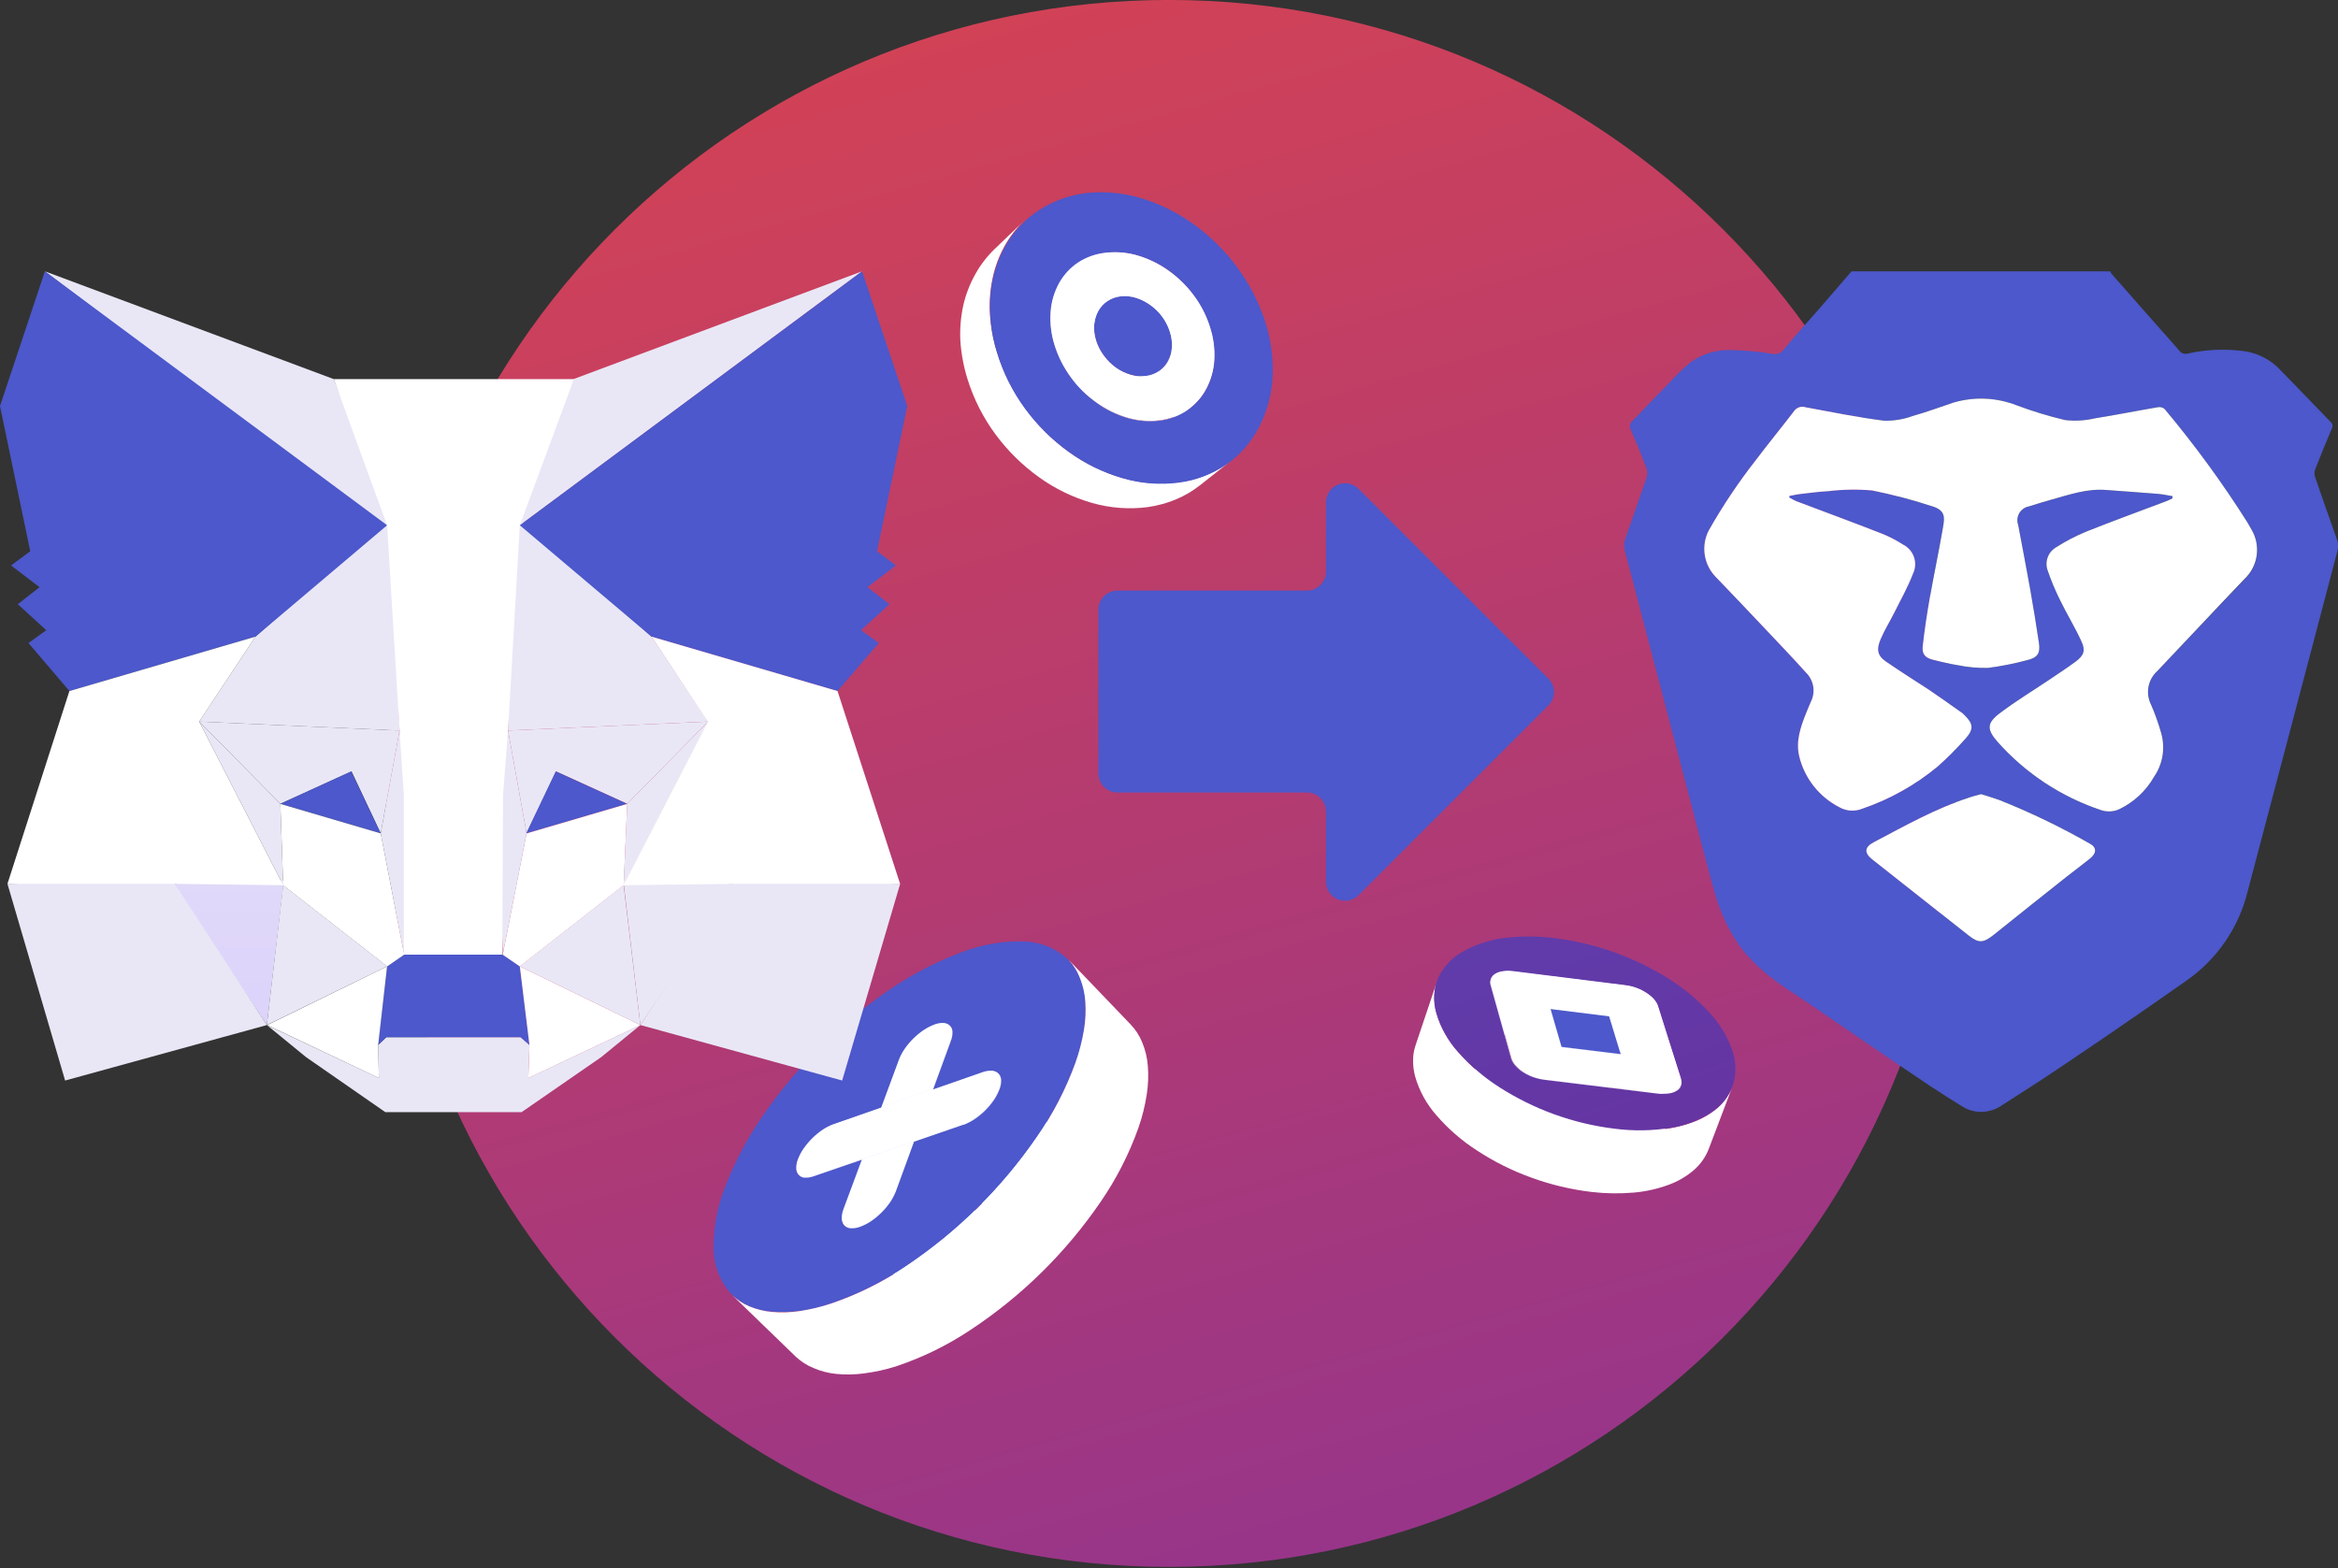 <svg xmlns="http://www.w3.org/2000/svg" fill="none" viewBox="0 0 240 161"><rect x="0" y="0" width="240" height="161" fill="#333333" stroke="none"/><g clip-path="url(#ad)"><path fill="url(#ac)" d="m120 160.88c44.427 0 80.443-36.015 80.443-80.442s-36.016-80.443-80.443-80.443c-44.427 0-80.443 36.015-80.443 80.443s36.015 80.442 80.443 80.442z"/><path fill="#D9CDFE" d="m166.75 108.28c-0.159-0.097-0.323-0.187-0.491-0.267-0.17-0.086-0.346-0.161-0.527-0.224-0.177-0.066-0.358-0.121-0.541-0.166-0.181-0.043-0.364-0.077-0.549-0.101l2.267-6.345c0.187 0.023 0.372 0.057 0.556 0.101 0.186 0.045 0.369 0.1 0.548 0.166 0.181 0.065 0.361 0.145 0.534 0.224 0.166 0.083 0.328 0.174 0.484 0.274l-1.148 3.184c-0.411 1.025-0.794 2.079-1.133 3.154z"/><path fill="#D9CDFE" d="m167.9 109.61c-0.04-0.127-0.096-0.248-0.166-0.361-0.073-0.126-0.16-0.242-0.26-0.347-0.107-0.122-0.222-0.235-0.347-0.339-0.122-0.103-0.25-0.199-0.382-0.289l0.26-0.722 0.281-0.786 0.296-0.809 0.296-0.83 0.303-0.83 0.296-0.816 0.282-0.794 0.267-0.722c0.151 0.094 0.295 0.198 0.433 0.311 0.125 0.105 0.243 0.219 0.354 0.339 0.097 0.109 0.184 0.228 0.26 0.354 0.069 0.11 0.125 0.229 0.166 0.353l-2.339 6.288z"/><path fill="#D9CDFE" d="m166.87 101.14-2.266 6.345-11.463-1.407 2.187-6.403 11.542 1.465z"/><path fill="#D9CDFE" d="m150.87 106.93 2.166-6.424c0.019-0.055 0.044-0.108 0.072-0.159 0.029-0.051 0.063-0.099 0.101-0.144l0.137-0.137 0.159-0.116c0.116-0.07 0.239-0.125 0.368-0.166 0.144-0.046 0.291-0.08 0.44-0.101 0.165-0.023 0.332-0.035 0.498-0.036 0.179 0.002 0.357 0.013 0.535 0.036l-2.166 6.403c-0.177-0.023-0.355-0.035-0.534-0.036-0.316 5e-3 -0.629 0.053-0.931 0.144-0.126 0.045-0.247 0.103-0.361 0.173-0.058 0.035-0.114 0.073-0.166 0.116-0.047 0.042-0.091 0.088-0.13 0.137-0.038 0.045-0.072 0.093-0.101 0.144-0.037 0.051-0.066 0.107-0.087 0.166z"/><path fill="#fff" d="m150.87 106.93 0.217-0.642 0.108-0.318 0.217-0.642 0.216-0.635 0.108-0.325 0.217-0.635 0.224-0.65 0.108-0.318 0.217-0.642 0.223-0.65 0.109-0.317 0.216-0.65v0.137c-3e-3 0.05-3e-3 0.101 0 0.152-7e-3 0.05-7e-3 0.101 0 0.151-3e-3 0.053-3e-3 0.106 0 0.159l-2.165 6.424c-4e-3 -0.052-4e-3 -0.105 0-0.158-4e-3 -0.051-4e-3 -0.101 0-0.152-4e-3 -0.05-4e-3 -0.101 0-0.152-8e-3 -0.045-0.013-0.091-0.015-0.137z"/><path fill="#fff" d="m165.18 104.36-2.282 6.381-5.962-0.722 2.238-6.41 6.006 0.751z"/><path fill="#fff" d="m166.36 108.23-2.31 6.403-1.155-3.898 2.281-6.381 1.184 3.876z"/><path fill="#D9CDFE" d="m172.57 110.75-2.36 6.388-2.31-7.528 2.303-6.345 2.367 7.485z"/><path fill="#D9CDFE" d="m172.57 111.45c-0.784 2.137-1.573 4.271-2.367 6.403 0-0.058 0.036-0.115 0.05-0.166 4e-3 -0.058 4e-3 -0.115 0-0.173 4e-3 -0.063 4e-3 -0.125 0-0.188-7e-3 -0.061-0.022-0.122-0.043-0.18l2.36-6.396c0.022 0.061 0.036 0.124 0.044 0.188 7e-3 0.06 7e-3 0.12 0 0.18 7e-3 0.058 7e-3 0.116 0 0.173-8e-3 0.055-0.023 0.108-0.044 0.159z"/><path fill="#D9CDFE" d="m166.36 108.23-2.31 6.403-6.02-0.715 2.267-6.432 6.063 0.744z"/><path fill="#D9CDFE" d="m160.3 107.49-2.267 6.432-1.097-3.905 2.238-6.41 1.126 3.883z"/><path fill="#fff" d="m172.57 111.45-2.367 6.403c-0.017 0.05-0.039 0.099-0.065 0.144l-0.094 0.13c-0.033 0.046-0.072 0.088-0.116 0.123-0.04 0.042-0.087 0.079-0.137 0.108-0.11 0.077-0.229 0.14-0.354 0.188-0.141 0.05-0.285 0.089-0.433 0.116-0.159 0-0.325 0.014-0.498 0.043-0.18 0.01-0.361 0.01-0.541 0l2.36-6.417c0.18 0.014 0.361 0.014 0.542 0 0.167 0 0.333-0.014 0.498-0.044 0.148-0.019 0.293-0.055 0.433-0.108 0.127-0.045 0.248-0.106 0.361-0.18 0.05-0.03 0.096-0.067 0.137-0.109 0.042-0.037 0.081-0.078 0.115-0.122 0.036-0.041 0.067-0.084 0.094-0.13 0.029-0.045 0.051-0.094 0.065-0.145z"/><path fill="#fff" d="m155.11 108.63-2.245 6.475-2.043-7.572 2.187-6.432 2.101 7.529z"/><path fill="#fff" d="m170.33 112.26-2.36 6.417-11.73-1.364 2.274-6.475 11.816 1.422z"/><path fill="#fff" d="m168.99 101.91c0.151 0.095 0.295 0.198 0.433 0.311 0.125 0.106 0.243 0.219 0.354 0.339 0.097 0.11 0.184 0.228 0.26 0.354 0.069 0.11 0.125 0.229 0.166 0.354l2.367 7.485c0.04 0.114 0.059 0.233 0.058 0.354 6e-3 0.11-0.012 0.221-0.051 0.325-0.034 0.105-0.087 0.203-0.158 0.288-0.075 0.092-0.162 0.173-0.26 0.239-0.113 0.074-0.234 0.135-0.361 0.18-0.14 0.053-0.285 0.089-0.433 0.108-0.165 0.03-0.331 0.044-0.498 0.044-0.181 0.014-0.362 0.014-0.542 0l-11.816-1.444c-0.193-0.022-0.383-0.058-0.571-0.108-0.193-0.045-0.383-0.1-0.57-0.166-0.188-0.073-0.368-0.145-0.549-0.231-0.17-0.088-0.337-0.184-0.498-0.289-0.141-0.102-0.276-0.213-0.404-0.332-0.127-0.109-0.245-0.227-0.354-0.354-0.096-0.116-0.183-0.239-0.259-0.368-0.068-0.116-0.122-0.239-0.159-0.368l-2.115-7.529c-0.03-0.111-0.042-0.225-0.036-0.339 3e-3 -0.109 0.025-0.216 0.065-0.318 0.045-0.098 0.103-0.191 0.173-0.274 0.082-0.086 0.174-0.161 0.274-0.224 0.116-0.07 0.24-0.125 0.368-0.166 0.144-0.046 0.291-0.08 0.441-0.101 0.165-0.023 0.331-0.035 0.498-0.036 0.178 0.002 0.357 0.013 0.534 0.036l11.549 1.444c0.188 0.023 0.373 0.057 0.556 0.101 0.186 0.044 0.37 0.1 0.549 0.166 0.18 0.065 0.361 0.144 0.534 0.224 0.157 0.09 0.308 0.189 0.455 0.295zm-2.628 6.317-1.184-3.869-6.005-0.722 1.126 3.883 6.063 0.722"/><path fill="#fff" d="m158.51 110.84-2.274 6.496c-0.193-0.022-0.383-0.058-0.57-0.108-0.191-0.044-0.379-0.1-0.563-0.166-0.186-0.065-0.367-0.142-0.542-0.231-0.171-0.085-0.337-0.179-0.498-0.281-0.151-0.099-0.296-0.208-0.433-0.325-0.123-0.111-0.238-0.229-0.346-0.354-0.101-0.114-0.185-0.24-0.253-0.375-0.068-0.116-0.121-0.24-0.159-0.368l2.245-6.497c0.038 0.129 0.091 0.252 0.159 0.368 0.077 0.129 0.164 0.252 0.26 0.368 0.108 0.127 0.227 0.245 0.353 0.354 0.14 0.118 0.287 0.226 0.441 0.325 0.161 0.104 0.327 0.201 0.498 0.288 0.18 0.087 0.361 0.159 0.548 0.231 0.187 0.067 0.378 0.122 0.571 0.166 0.184 0.05 0.373 0.086 0.563 0.109z"/><path fill="#fff" d="m177.83 111.58-2.418 6.367c-0.319 0.834-0.837 1.577-1.509 2.165-0.767 0.666-1.65 1.185-2.606 1.531-1.147 0.424-2.346 0.693-3.565 0.801-1.457 0.128-2.923 0.106-4.375-0.065-2.128-0.253-4.218-0.755-6.229-1.494-1.937-0.703-3.785-1.628-5.508-2.758-1.553-0.996-2.953-2.212-4.158-3.609-1.028-1.154-1.78-2.527-2.202-4.014-0.071-0.285-0.126-0.574-0.166-0.866-0.029-0.275-0.041-0.553-0.036-0.83 2e-3 -0.264 0.026-0.527 0.073-0.787 0.044-0.245 0.107-0.486 0.187-0.722l2.166-6.453c-0.081 0.236-0.143 0.477-0.188 0.722-0.044 0.258-0.065 0.518-0.065 0.78-7e-3 0.275 8e-3 0.55 0.043 0.822 0.039 0.29 0.097 0.577 0.174 0.859 0.436 1.485 1.2 2.852 2.237 4 1.225 1.393 2.639 2.608 4.202 3.609 3.573 2.299 7.62 3.762 11.838 4.28 1.458 0.181 2.931 0.212 4.396 0.094 1.232-0.097 2.445-0.356 3.609-0.772 0.957-0.337 1.843-0.848 2.613-1.509 0.668-0.582 1.179-1.321 1.487-2.151z"/><path fill="url(#r)" d="m159.92 96.367c4.024 0.54 7.886 1.936 11.326 4.093 1.53 0.95 2.926 2.101 4.151 3.421 1.061 1.117 1.879 2.442 2.403 3.891 0.429 1.18 0.457 2.469 0.08 3.667-0.415 1.142-1.194 2.116-2.216 2.772-1.262 0.821-2.684 1.363-4.173 1.588-1.91 0.309-3.855 0.338-5.774 0.086-4.218-0.518-8.265-1.981-11.839-4.28-1.562-1.001-2.976-2.216-4.201-3.609-1.037-1.148-1.802-2.515-2.238-3.999-0.352-1.191-0.281-2.466 0.202-3.61 0.519-1.109 1.373-2.028 2.44-2.627 1.3-0.752 2.735-1.243 4.223-1.444 1.866-0.234 3.755-0.217 5.616 0.051zm12.654 14.386-2.368-7.485c-0.04-0.125-0.096-0.244-0.166-0.354-0.075-0.126-0.162-0.244-0.259-0.354-0.111-0.12-0.229-0.233-0.354-0.339-0.138-0.113-0.282-0.216-0.433-0.311-0.156-0.099-0.318-0.191-0.484-0.274-0.173-0.079-0.354-0.159-0.534-0.224-0.179-0.066-0.363-0.121-0.549-0.166-0.183-0.044-0.368-0.077-0.555-0.101l-11.55-1.443c-0.177-0.022-0.356-0.035-0.534-0.036-0.167 7e-4 -0.333 0.013-0.498 0.036-0.15 0.021-0.297 0.055-0.441 0.101-0.128 0.041-0.252 0.097-0.368 0.166-0.1 0.063-0.192 0.138-0.274 0.223-0.069 0.084-0.128 0.176-0.173 0.275-0.04 0.101-0.062 0.209-0.065 0.317-6e-3 0.115 6e-3 0.229 0.036 0.34l2.1 7.529c0.038 0.128 0.091 0.252 0.159 0.368 0.077 0.129 0.164 0.252 0.26 0.368 0.109 0.127 0.227 0.245 0.354 0.354 0.139 0.118 0.286 0.226 0.44 0.324 0.161 0.105 0.327 0.201 0.498 0.289 0.181 0.087 0.361 0.159 0.549 0.231 0.187 0.066 0.377 0.122 0.57 0.166 0.187 0.05 0.378 0.086 0.57 0.108l11.817 1.444c0.18 0.014 0.361 0.014 0.541 0 0.167 1e-3 0.334-0.014 0.498-0.043 0.149-0.019 0.294-0.055 0.434-0.108 0.127-0.046 0.248-0.107 0.36-0.181 0.099-0.066 0.186-0.146 0.26-0.238 0.071-0.085 0.125-0.183 0.159-0.289 0.039-0.104 0.056-0.214 0.051-0.325 1e-3 -0.12-0.019-0.24-0.058-0.353"/><path fill="url(#h)" d="m166.36 108.23-1.183-3.876-6.006-0.751 1.126 3.883 6.063 0.744z"/><path fill="url(#g)" d="m134.16 60.635h-19.453c-0.517 0-1.013 0.205-1.378 0.571-0.366 0.365-0.571 0.861-0.571 1.378v16.834c0 0.517 0.205 1.013 0.571 1.378 0.365 0.365 0.861 0.571 1.378 0.571h19.453c0.519 0 1.017 0.206 1.384 0.573 0.367 0.367 0.573 0.865 0.573 1.383v7.218c1e-3 0.386 0.117 0.762 0.332 1.082 0.215 0.32 0.52 0.569 0.876 0.717 0.357 0.147 0.749 0.186 1.127 0.111 0.378-0.075 0.726-0.26 1-0.531l19.49-19.49c0.182-0.18 0.326-0.395 0.425-0.632 0.098-0.237 0.149-0.49 0.149-0.747 0-0.256-0.051-0.51-0.149-0.747-0.099-0.237-0.243-0.451-0.425-0.632l-19.49-19.49c-0.274-0.272-0.622-0.457-1-0.531-0.378-0.075-0.77-0.036-1.127 0.111-0.356 0.147-0.661 0.397-0.876 0.717-0.215 0.32-0.331 0.697-0.332 1.082v7.218c-0.026 0.501-0.244 0.973-0.608 1.318-0.364 0.345-0.847 0.537-1.349 0.537z"/><path fill="#D9CDFE" d="m102.21 111.63c-0.392 0.136-0.764 0.326-1.105 0.563-0.376 0.248-0.726 0.534-1.046 0.851-0.321 0.317-0.611 0.662-0.867 1.033-0.238 0.339-0.432 0.708-0.578 1.097l-6.359-6.439c0.152-0.389 0.351-0.757 0.592-1.097 0.517-0.746 1.168-1.39 1.92-1.899 0.347-0.234 0.72-0.428 1.112-0.577l0.722 0.765 0.787 0.801 0.816 0.83 0.83 0.852c1.075 1.068 2.122 2.144 3.176 3.22z"/><path fill="#D9CDFE" d="m88.318 125.33c-0.067 0.176-0.117 0.357-0.152 0.542-0.017 0.153-0.017 0.308 0 0.462 0.012 0.128 0.041 0.254 0.087 0.375 0.043 0.109 0.11 0.208 0.195 0.289l-6.453-6.374c-0.081-0.08-0.145-0.176-0.188-0.282-0.046-0.122-0.073-0.251-0.079-0.382-0.017-0.151-0.017-0.304 0-0.455 0.04-0.184 0.093-0.365 0.159-0.541l6.424 6.366-6.424-6.366c0.153-0.39 0.352-0.761 0.592-1.105 0.263-0.371 0.558-0.719 0.881-1.039 0.321-0.318 0.672-0.606 1.047-0.859 0.341-0.233 0.709-0.422 1.097-0.563l6.403 6.388c-0.387 0.14-0.755 0.327-1.097 0.556-0.374 0.248-0.722 0.534-1.04 0.852-0.322 0.315-0.612 0.66-0.866 1.032-0.243 0.34-0.44 0.712-0.585 1.104z"/><path fill="#D9CDFE" d="m103.83 111.76c-0.078-0.082-0.171-0.148-0.275-0.194-0.118-0.045-0.242-0.074-0.368-0.087-0.151-0.018-0.303-0.018-0.454 0-0.177 0.032-0.351 0.078-0.52 0.137l-6.331-6.497c0.169-0.06 0.343-0.106 0.52-0.137 0.149-0.014 0.299-0.014 0.448 0 0.125 6e-3 0.247 0.035 0.361 0.087 0.105 0.04 0.199 0.105 0.274 0.188 1.906 1.963 4.446 4.555 6.345 6.503z"/><path fill="#D9CDFE" d="m90.426 113.68 6.41 6.439-4.93 1.667-6.403-6.388 4.923-1.718z"/><path fill="#D9CDFE" d="m92.26 108.73 6.359 6.439-1.783 4.952-6.41-6.439 1.833-4.952z"/><path fill="#fff" d="m88.419 127-0.642-0.628-0.325-0.318-0.642-0.635-0.642-0.635-0.318-0.318-0.65-0.642-0.642-0.635-0.325-0.318-0.642-0.643-0.65-0.642-0.325-0.318-0.65-0.642c0.077 0.076 0.168 0.137 0.267 0.18 0.111 0.044 0.228 0.07 0.346 0.08 0.141 0.017 0.284 0.017 0.426 0 0.167-0.027 0.331-0.068 0.491-0.123l6.497 6.396c-0.162 0.053-0.329 0.092-0.498 0.115-0.141 0.018-0.284 0.018-0.426 0-0.119-0.012-0.236-0.042-0.346-0.086-0.115-0.038-0.218-0.102-0.303-0.188z"/><path fill="#fff" d="m97.486 105.27 0.642 0.65 0.318 0.325 0.635 0.649 1.588 1.625 0.953 0.974 0.635 0.643 0.628 0.649 0.318 0.318 0.628 0.649c0.08 0.077 0.142 0.171 0.18 0.275 0.052 0.113 0.081 0.236 0.087 0.361 0.021 0.146 0.021 0.294 0 0.44-0.032 0.172-0.078 0.341-0.137 0.505l-6.36-6.496c0.063-0.164 0.109-0.333 0.137-0.506 0.017-0.146 0.017-0.294 0-0.44-0.007-0.124-0.034-0.246-0.079-0.361-0.039-0.098-0.098-0.186-0.173-0.26z"/><path fill="#fff" d="m88.441 119.05 6.46 6.446-4.945 1.646-6.461-6.396 4.945-1.696z"/><path fill="#fff" d="m95.883 105.16c0.303-0.119 0.628-0.173 0.953-0.159 0.238 6e-3 0.467 0.099 0.642 0.26 0.165 0.171 0.26 0.397 0.267 0.635 0.011 0.326-0.045 0.65-0.166 0.953l-1.819 4.973-5.335 1.863 1.833-4.952c0.152-0.389 0.351-0.757 0.592-1.097 0.517-0.746 1.168-1.39 1.92-1.899 0.347-0.234 0.72-0.428 1.112-0.577z"/><path fill="#fff" d="m95.76 111.82 6.418 6.497-5.342 1.805-6.41-6.439 5.335-1.863z"/><path fill="#fff" d="m97.579 106.85 6.36 6.489-1.761 4.981-6.418-6.497 1.819-4.973z"/><path fill="#D9CDFE" d="m88.441 119.05 6.46 6.446-1.826 5.068-6.518-6.446 1.884-5.068z"/><path fill="#D9CDFE" d="m100.81 110.06 6.418 6.547-5.053 1.711-6.418-6.497 5.053-1.761z"/><path fill="#fff" d="m93.797 117.21 6.468 6.504-5.364 1.783-6.461-6.446 5.356-1.841z"/><path fill="#D9CDFE" d="m93.191 132.28-6.497-6.454c-0.085-0.083-0.151-0.184-0.195-0.296-0.052-0.123-0.082-0.255-0.087-0.389-0.021-0.156-0.021-0.314 0-0.47 0.033-0.189 0.084-0.375 0.152-0.555l6.497 6.446c-0.068 0.18-0.119 0.366-0.152 0.555-0.021 0.159-0.021 0.319 0 0.477 0.007 0.134 0.039 0.267 0.094 0.39 0.041 0.11 0.105 0.211 0.188 0.296z"/><path fill="#D9CDFE" d="m102.5 110.19 6.424 6.562c-0.083-0.083-0.181-0.149-0.289-0.195-0.118-0.055-0.245-0.087-0.375-0.094-0.153-0.021-0.309-0.021-0.462 0-0.182 0.025-0.361 0.069-0.534 0.13l-6.418-6.547c0.175-0.06 0.353-0.106 0.535-0.137 0.153-0.018 0.308-0.018 0.462 0 0.129 0.011 0.256 0.043 0.375 0.093 0.107 0.041 0.203 0.105 0.282 0.188z"/><path fill="#fff" d="m93.797 117.21 6.468 6.504-1.812 5.089-6.518-6.496 1.862-5.097z"/><path fill="#fff" d="m98.864 115.47 6.475 6.547-5.074 1.696-6.468-6.504 5.067-1.739z"/><path fill="#fff" d="m93.191 132.28-6.497-6.454c0.08 0.077 0.173 0.138 0.274 0.181 0.111 0.051 0.231 0.081 0.354 0.086 0.146 0.022 0.294 0.022 0.44 0 0.172-0.023 0.342-0.064 0.505-0.122 0.398-0.14 0.776-0.329 1.126-0.563 0.385-0.261 0.745-0.555 1.076-0.881 0.334-0.327 0.636-0.684 0.902-1.068 0.244-0.355 0.445-0.738 0.599-1.141l6.497 6.497c-0.147 0.404-0.346 0.788-0.592 1.14-0.259 0.383-0.557 0.739-0.888 1.061-0.329 0.326-0.69 0.618-1.075 0.874-0.349 0.235-0.727 0.422-1.126 0.556-0.164 0.056-0.333 0.095-0.505 0.115-0.144 0.018-0.289 0.018-0.433 0-0.125-0.01-0.247-0.042-0.361-0.094-0.111-0.041-0.212-0.105-0.296-0.187z"/><path fill="#fff" d="m86.557 124.12 1.877-5.053 5.363-1.841-1.862 5.096c-0.154 0.403-0.355 0.786-0.599 1.141-0.266 0.384-0.568 0.741-0.902 1.068-0.331 0.326-0.691 0.62-1.075 0.881-0.35 0.234-0.728 0.423-1.126 0.563-0.311 0.116-0.643 0.163-0.975 0.137-0.242-0.019-0.468-0.127-0.635-0.303-0.156-0.192-0.242-0.431-0.245-0.679-0.007-0.345 0.054-0.689 0.18-1.01z"/><path fill="#fff" d="m102.5 110.19 6.425 6.562c0.081 0.084 0.147 0.182 0.195 0.288 0.045 0.121 0.074 0.247 0.086 0.376 0.021 0.148 0.021 0.299 0 0.447-0.024 0.178-0.068 0.352-0.13 0.52-0.145 0.401-0.342 0.782-0.584 1.133-0.281 0.372-0.595 0.718-0.939 1.033-0.328 0.326-0.688 0.619-1.075 0.873-0.352 0.236-0.733 0.425-1.133 0.563l-6.454-6.489c0.404-0.142 0.787-0.336 1.141-0.578 0.777-0.517 1.449-1.179 1.978-1.949 0.244-0.351 0.443-0.732 0.591-1.133 0.065-0.168 0.111-0.342 0.138-0.52 0.017-0.149 0.017-0.299 0-0.447-0.012-0.127-0.041-0.25-0.087-0.369-0.028-0.112-0.08-0.218-0.152-0.31z"/><path fill="#fff" d="m100.81 110.06c0.313-0.119 0.647-0.173 0.982-0.159 0.247 8e-3 0.483 0.106 0.664 0.275 0.167 0.179 0.267 0.412 0.282 0.657 0.015 0.332-0.042 0.665-0.166 0.974-0.149 0.401-0.348 0.782-0.592 1.133-0.529 0.77-1.201 1.432-1.978 1.949-0.353 0.242-0.737 0.436-1.141 0.578l-5.053 1.739-5.363 1.841-4.938 1.696c-0.302 0.112-0.624 0.161-0.946 0.145-0.233-0.017-0.452-0.12-0.614-0.289-0.155-0.184-0.239-0.416-0.238-0.657-0.006-0.334 0.057-0.666 0.188-0.974 0.153-0.39 0.352-0.761 0.592-1.105 0.263-0.371 0.558-0.719 0.881-1.039 0.321-0.318 0.672-0.606 1.047-0.859 0.341-0.233 0.709-0.422 1.097-0.563l4.923-1.718 5.334-1.863 5.038-1.761z"/><path fill="url(#f)" d="m98.583 97.818c2.048-0.811 4.237-1.206 6.439-1.162 1.623 0.022 3.187 0.615 4.417 1.675 1.156 1.123 1.854 2.636 1.957 4.245 0.136 2.224-0.206 4.452-1.004 6.532-0.988 2.715-2.325 5.289-3.977 7.659-3.594 5.224-8.148 9.716-13.419 13.239-2.374 1.6-4.949 2.879-7.659 3.804-2.063 0.753-4.268 1.034-6.453 0.823-1.589-0.151-3.061-0.902-4.114-2.101-1.013-1.291-1.55-2.892-1.523-4.533 0.02-2.231 0.471-4.437 1.328-6.497 1.036-2.591 2.376-5.051 3.992-7.326 3.448-4.9 7.746-9.141 12.69-12.524 2.28-1.567 4.74-2.854 7.327-3.833zm0.31 17.678c0.404-0.142 0.787-0.336 1.141-0.578 0.777-0.517 1.449-1.179 1.978-1.949 0.244-0.351 0.443-0.732 0.592-1.133 0.124-0.309 0.181-0.642 0.166-0.975-0.015-0.245-0.115-0.477-0.282-0.656-0.181-0.17-0.417-0.267-0.664-0.275-0.335-0.014-0.669 0.04-0.982 0.159l-5.053 1.761 1.819-4.973c0.121-0.303 0.177-0.627 0.166-0.953-0.007-0.238-0.102-0.464-0.267-0.635-0.176-0.162-0.404-0.254-0.642-0.26-0.325-0.015-0.65 0.04-0.953 0.159-0.392 0.149-0.764 0.343-1.112 0.577-0.752 0.509-1.403 1.153-1.92 1.899-0.241 0.34-0.44 0.708-0.592 1.097l-1.833 4.952-4.923 1.718c-0.388 0.141-0.756 0.33-1.097 0.563-0.375 0.253-0.725 0.54-1.047 0.859-0.323 0.32-0.618 0.668-0.881 1.039-0.243 0.342-0.442 0.713-0.592 1.105-0.13 0.308-0.194 0.64-0.188 0.974-0.001 0.24 0.083 0.473 0.238 0.657 0.162 0.169 0.38 0.272 0.614 0.289 0.322 0.016 0.643-0.033 0.946-0.145l4.937-1.696-1.877 5.053c-0.125 0.317-0.186 0.655-0.18 0.996 0.003 0.247 0.089 0.487 0.245 0.679 0.167 0.176 0.393 0.284 0.635 0.303 0.331 0.026 0.664-0.021 0.975-0.137 0.398-0.14 0.776-0.329 1.126-0.563 0.385-0.261 0.745-0.555 1.076-0.881 0.334-0.327 0.636-0.684 0.902-1.068 0.244-0.355 0.445-0.738 0.599-1.141l1.862-5.096 5.053-1.74"/><path fill="#fff" d="m109.72 98.568 6.323 6.598c0.517 0.536 0.926 1.166 1.206 1.855 0.318 0.766 0.513 1.577 0.577 2.404 0.081 0.978 0.044 1.961-0.108 2.931-0.177 1.159-0.459 2.299-0.844 3.407-0.961 2.71-2.274 5.283-3.906 7.651-3.557 5.204-8.093 9.666-13.354 13.138-2.371 1.579-4.942 2.837-7.644 3.739-1.076 0.337-2.18 0.579-3.299 0.722-0.938 0.127-1.888 0.144-2.83 0.051-0.801-0.08-1.585-0.282-2.324-0.6-0.665-0.271-1.276-0.66-1.805-1.147l-6.562-6.353c0.513 0.493 1.113 0.887 1.769 1.163 0.736 0.307 1.515 0.499 2.31 0.57 0.938 0.083 1.883 0.057 2.815-0.08 1.118-0.165 2.22-0.428 3.292-0.786 2.709-0.925 5.285-2.205 7.659-3.805 5.272-3.522 9.825-8.015 13.419-13.238 1.652-2.37 2.989-4.945 3.977-7.659 0.394-1.108 0.688-2.248 0.881-3.407 0.159-0.954 0.205-1.923 0.137-2.888-0.057-0.819-0.239-1.625-0.541-2.389-0.26-0.693-0.649-1.33-1.148-1.877z"/><path fill="#D9CDFE" d="m121.05 36.28c-0.369-1.154-0.925-2.239-1.646-3.212-0.703-0.952-1.547-1.789-2.505-2.483-0.927-0.674-1.959-1.191-3.053-1.53-1.055-0.329-2.165-0.44-3.263-0.325l3.053-2.793c1.109-0.111 2.229 0.005 3.292 0.339 1.105 0.347 2.146 0.871 3.082 1.552 0.967 0.696 1.822 1.536 2.534 2.49 0.734 0.979 1.298 2.075 1.667 3.241l-3.161 2.721z"/><path fill="#fff" d="m119.22 37.948-3.14 2.664c0.246-0.205 0.456-0.449 0.621-0.722 0.172-0.284 0.298-0.594 0.376-0.917 0.079-0.345 0.11-0.7 0.093-1.054-0.023-0.385-0.093-0.766-0.209-1.133-0.16-0.555-0.412-1.079-0.743-1.552-0.339-0.457-0.745-0.858-1.206-1.191-0.439-0.318-0.926-0.561-1.444-0.722-0.504-0.154-1.034-0.206-1.559-0.152-0.163 0.019-0.325 0.051-0.483 0.094-0.154 0.04-0.304 0.093-0.448 0.159-0.142 0.064-0.279 0.136-0.411 0.217-0.124 0.083-0.243 0.175-0.354 0.274l3.017-2.757c0.113-0.101 0.234-0.193 0.361-0.274 0.13-0.081 0.265-0.153 0.404-0.216 0.148-0.065 0.3-0.118 0.455-0.159 0.161-0.043 0.325-0.074 0.491-0.094 0.53-0.055 1.065-7e-4 1.574 0.159 0.516 0.163 1.003 0.406 1.443 0.722 0.472 0.332 0.891 0.733 1.242 1.191 0.35 0.471 0.619 0.999 0.794 1.559 0.123 0.371 0.196 0.757 0.216 1.148 0.018 0.356-0.014 0.713-0.093 1.061-0.079 0.325-0.205 0.636-0.376 0.924-0.163 0.289-0.373 0.55-0.621 0.772z"/><path fill="#D9CDFE" d="m110.58 28.73c-0.359 0.034-0.714 0.1-1.061 0.195-0.332 0.087-0.656 0.203-0.968 0.346-0.305 0.136-0.599 0.295-0.88 0.476-0.275 0.18-0.533 0.383-0.773 0.606l3.032-2.794c0.241-0.226 0.502-0.429 0.78-0.606 0.28-0.185 0.574-0.347 0.88-0.484 0.315-0.14 0.641-0.253 0.975-0.339 0.35-0.095 0.707-0.161 1.068-0.195l-1.537 1.4-0.592 0.549-0.195 0.173-0.195 0.173-0.18 0.173c-0.109 0.094-0.224 0.267-0.354 0.325z"/><path fill="#D9CDFE" d="m119.14 44.422c0.531-0.438 0.985-0.963 1.343-1.552 0.361-0.603 0.626-1.258 0.786-1.942 0.177-0.732 0.248-1.486 0.21-2.238-0.042-0.819-0.19-1.63-0.441-2.411l3.162-2.692c0.255 0.788 0.408 1.606 0.455 2.433 0.037 0.759-0.031 1.519-0.202 2.259-0.165 0.689-0.435 1.349-0.801 1.956-0.356 0.593-0.81 1.12-1.343 1.559l-3.169 2.627z"/><path fill="#D9CDFE" d="m116.08 40.611c-0.105 0.094-0.219 0.178-0.339 0.253-0.124 0.074-0.251 0.142-0.382 0.202-0.138 0.06-0.281 0.108-0.426 0.144-0.149 0.043-0.301 0.074-0.455 0.094l0.361-0.31 0.382-0.325 0.405-0.346 0.404-0.346 0.411-0.346 0.405-0.346 0.389-0.332 0.369-0.318c0.155-0.017 0.31-0.046 0.461-0.087 0.145-0.043 0.287-0.094 0.426-0.152 0.134-0.056 0.262-0.123 0.383-0.202 0.123-0.074 0.239-0.158 0.346-0.253l-3.14 2.671z"/><path fill="#D9CDFE" d="m114.48 41.304h-0.874l3.119-2.671h0.224 0.657l-3.126 2.671z"/><path fill="#D9CDFE" d="m109.42 37.68c-0.112-0.363-0.178-0.739-0.195-1.119-0.02-0.344 9e-3 -0.689 0.087-1.025 0.074-0.316 0.193-0.62 0.353-0.902 0.157-0.269 0.354-0.513 0.585-0.722l3.082-2.757c-0.235 0.207-0.435 0.451-0.592 0.722-0.163 0.281-0.282 0.585-0.353 0.902-0.077 0.341-0.106 0.691-0.087 1.04 0.016 0.383 0.084 0.762 0.202 1.126l-3.082 2.736z"/><path fill="#D9CDFE" d="m113.6 41.304c-0.462-0.055-0.912-0.181-1.335-0.375-0.439-0.205-0.847-0.469-1.213-0.787-0.377-0.322-0.71-0.694-0.989-1.104-0.278-0.42-0.496-0.877-0.649-1.357l0.353-0.318 0.383-0.332 0.39-0.346 0.404-0.354 0.404-0.361 0.397-0.346 0.383-0.339 0.361-0.325c0.151 0.487 0.372 0.949 0.657 1.371 0.281 0.419 0.619 0.798 1.003 1.126 0.369 0.321 0.783 0.589 1.227 0.794 0.424 0.199 0.878 0.329 1.343 0.383l-3.119 2.671z"/><path fill="#fff" d="m122.32 41.795c-1.054 0.881-2.112 1.756-3.176 2.627-0.228 0.183-0.47 0.349-0.722 0.498-0.249 0.155-0.509 0.29-0.779 0.404-0.281 0.117-0.568 0.218-0.859 0.303-0.306 0.084-0.617 0.144-0.932 0.18-1.108 0.141-2.234 0.051-3.306-0.267-1.109-0.331-2.158-0.841-3.104-1.509-0.984-0.707-1.851-1.565-2.569-2.541-0.738-0.991-1.3-2.102-1.661-3.284-0.234-0.752-0.372-1.53-0.411-2.317-0.036-0.727 0.027-1.456 0.188-2.166 0.15-0.654 0.393-1.284 0.721-1.87 0.322-0.56 0.726-1.069 1.199-1.509l3.032-2.794c-0.478 0.443-0.885 0.957-1.206 1.523-0.332 0.589-0.575 1.224-0.722 1.884-0.157 0.711-0.218 1.439-0.18 2.166 0.041 0.792 0.182 1.575 0.418 2.332 0.371 1.195 0.942 2.318 1.69 3.321 0.722 0.991 1.599 1.859 2.598 2.57 0.956 0.694 2.023 1.221 3.155 1.559 1.08 0.323 2.215 0.418 3.335 0.281 0.316-0.041 0.629-0.101 0.938-0.18 0.294-0.085 0.583-0.186 0.866-0.303 0.27-0.114 0.531-0.25 0.78-0.404 0.25-0.148 0.486-0.317 0.707-0.505z"/><path fill="#fff" d="m126.43 47.259-3.227 2.548c-0.371 0.29-0.759 0.557-1.162 0.801-0.415 0.247-0.847 0.464-1.292 0.65-0.458 0.196-0.928 0.36-1.408 0.491-0.501 0.137-1.009 0.243-1.523 0.318-1.92 0.249-3.871 0.101-5.731-0.433-1.948-0.56-3.784-1.452-5.429-2.635-1.711-1.224-3.219-2.71-4.468-4.403-1.279-1.729-2.255-3.662-2.887-5.717-0.394-1.274-0.637-2.589-0.722-3.92-0.057-1.211 0.044-2.425 0.303-3.609 0.255-1.12 0.671-2.197 1.234-3.198 0.526-0.954 1.193-1.822 1.978-2.577l0.296-0.282 0.296-0.289 0.592-0.563 0.296-0.289 0.296-0.281 0.152-0.144 0.295-0.289 0.304-0.281 0.144-0.144 0.303-0.289c-0.791 0.759-1.461 1.635-1.985 2.599-0.548 1-0.946 2.075-1.184 3.191-0.258 1.199-0.355 2.428-0.288 3.652 0.078 1.345 0.32 2.676 0.721 3.963 0.628 2.075 1.604 4.028 2.888 5.775 1.251 1.726 2.769 3.242 4.497 4.49 1.66 1.198 3.513 2.101 5.479 2.671 1.872 0.552 3.839 0.707 5.775 0.455 1.017-0.134 2.013-0.404 2.959-0.801 0.449-0.187 0.883-0.406 1.299-0.657 0.418-0.238 0.819-0.506 1.199-0.801z"/><path fill="url(#e)" d="m111.71 19.8c1.909-0.175 3.834 0.036 5.659 0.621 1.887 0.595 3.663 1.498 5.255 2.671 1.655 1.202 3.116 2.651 4.332 4.295 1.256 1.679 2.231 3.552 2.887 5.544 0.621 1.876 0.888 3.852 0.787 5.825-0.092 1.762-0.557 3.484-1.365 5.053-0.775 1.525-1.906 2.84-3.298 3.833-1.477 1.029-3.181 1.685-4.967 1.913-1.935 0.252-3.902 0.097-5.774-0.455-1.966-0.57-3.82-1.473-5.479-2.671-1.734-1.238-3.259-2.744-4.519-4.461-1.283-1.747-2.26-3.7-2.887-5.775-0.608-1.938-0.833-3.975-0.665-5.998 0.155-1.779 0.694-3.503 1.581-5.053 0.851-1.464 2.042-2.703 3.472-3.609 1.501-0.961 3.208-1.554 4.981-1.732zm7.312 23.388c1.037-0.121 2.028-0.493 2.888-1.083 0.804-0.558 1.462-1.3 1.92-2.166 0.481-0.912 0.762-1.916 0.823-2.945 0.066-1.151-0.086-2.305-0.448-3.4-0.365-1.179-0.929-2.287-1.667-3.277-0.71-0.965-1.565-1.815-2.534-2.519-0.934-0.669-1.97-1.184-3.068-1.523-1.063-0.334-2.182-0.45-3.291-0.339-1.029 0.1-2.019 0.444-2.888 1.003-0.824 0.538-1.507 1.266-1.992 2.122-0.505 0.903-0.808 1.906-0.888 2.938-0.091 1.167 0.044 2.341 0.397 3.458 0.371 1.195 0.942 2.318 1.689 3.321 0.723 0.991 1.6 1.859 2.599 2.57 0.956 0.694 2.022 1.221 3.154 1.559 1.081 0.323 2.216 0.418 3.335 0.281"/><path fill="url(#d)" d="m115.03 30.411c0.53-0.055 1.065-7e-4 1.573 0.159 0.517 0.163 1.004 0.406 1.444 0.722 0.475 0.331 0.896 0.733 1.249 1.191 0.35 0.471 0.619 0.999 0.794 1.559 0.172 0.523 0.243 1.074 0.209 1.624-0.03 0.49-0.166 0.967-0.397 1.4-0.219 0.414-0.537 0.768-0.924 1.032-0.412 0.277-0.885 0.451-1.379 0.505-0.531 0.064-1.069 0.015-1.58-0.144-0.536-0.154-1.041-0.398-1.495-0.722-0.459-0.337-0.863-0.744-1.198-1.206-0.354-0.475-0.625-1.007-0.801-1.574-0.172-0.528-0.238-1.085-0.195-1.639 0.036-0.491 0.176-0.968 0.411-1.4 0.231-0.409 0.555-0.758 0.946-1.018 0.403-0.267 0.863-0.435 1.343-0.491z"/><path fill="#fff" d="m113.63 25.936c1.109-0.111 2.229 0.005 3.292 0.339 1.105 0.347 2.146 0.871 3.082 1.552 0.967 0.696 1.822 1.536 2.534 2.49 0.734 0.979 1.298 2.075 1.667 3.241 0.362 1.095 0.514 2.249 0.448 3.4-0.061 1.029-0.342 2.034-0.823 2.945-0.458 0.865-1.116 1.608-1.92 2.166-0.86 0.59-1.851 0.962-2.888 1.083-1.119 0.137-2.254 0.041-3.334-0.282-1.132-0.338-2.199-0.865-3.155-1.559-0.999-0.711-1.876-1.579-2.599-2.57-0.747-1.003-1.318-2.126-1.689-3.321-0.353-1.116-0.488-2.29-0.397-3.458 0.08-1.032 0.383-2.034 0.888-2.938 0.486-0.856 1.169-1.584 1.992-2.122 0.877-0.549 1.872-0.88 2.902-0.967zm3.97 12.697c0.494-0.055 0.967-0.228 1.379-0.505 0.387-0.264 0.704-0.618 0.924-1.032 0.231-0.433 0.367-0.911 0.397-1.4 0.034-0.55-0.037-1.101-0.209-1.624-0.175-0.561-0.444-1.088-0.794-1.559-0.344-0.461-0.755-0.868-1.22-1.206-0.44-0.315-0.928-0.559-1.444-0.722-0.508-0.16-1.044-0.214-1.573-0.159-0.493 0.05-0.966 0.218-1.379 0.491-0.391 0.26-0.715 0.609-0.946 1.018-0.235 0.432-0.376 0.909-0.411 1.4-0.044 0.554 0.023 1.111 0.195 1.639 0.179 0.562 0.453 1.089 0.808 1.559 0.344 0.469 0.761 0.881 1.234 1.22 0.454 0.324 0.959 0.568 1.495 0.722 0.511 0.159 1.049 0.208 1.581 0.144"/><path fill="url(#c)" d="m27.394 105.24 1.754-14.826-11.434 0.325 9.68 14.502z"/><path fill="url(#b)" d="m63.985 90.419 1.754 14.826 9.68-14.502-11.434-0.325z"/><path fill="url(#a)" d="m72.683 74.09-20.529 0.917 1.898 10.553 3.032-6.359 7.305 3.328 8.294-8.438z"/><path fill="url(#ab)" d="m28.78 82.529 7.305-3.328 2.996 6.359 1.935-10.553-20.565-0.917 8.33 8.438z"/><g opacity=".1"><path fill="url(#aa)" d="m27.394 105.24 1.754-14.826-11.434 0.325 9.68 14.502z" opacity=".1"/><path fill="url(#z)" d="m63.985 90.419 1.754 14.826 9.68-14.502-11.434-0.325z" opacity=".1"/><path fill="url(#y)" d="m72.683 74.09-20.529 0.917 1.899 10.553 3.032-6.359 7.305 3.328 8.294-8.438z" opacity=".1"/><path fill="url(#x)" d="m28.78 82.529 7.305-3.328 2.996 6.359 1.935-10.553-20.565-0.917 8.33 8.438z" opacity=".1"/></g><path fill="#EBEAF7" d="m40.351 54.875 0.296 0.224-0.318-0.808-0.043-1.379-0.375 0.325-5.652-14.314-29.654-11.066 34.512 26.088-12.892 11.42-5.775 8.727 20.566 0.917-0.664-20.132z"/><path fill="#EBEAF7" d="m75.419 90.419-9.68 14.826 20.71 5.696 5.955-20.198-16.985-0.325z"/><path fill="#EBEAF7" d="m53.756 53.655 34.735-25.799-29.617 11.066-5.919 14.018-0.325-0.289-0.022 1.126-0.455 1.068 0.433-0.325-0.433 20.486 20.529-0.917-5.811-8.727-13.116-11.708z"/><path fill="#EBEAF7" d="m53.359 99.218 12.38 6.027-11.506 5.443 0.116-3.4-0.917-0.801h-13.766l-0.845 0.801 0.072 3.4-11.499-5.443 12.344-6.027-10.669-8.33-1.675 14.357-9.68-14.826-16.949 0.325 5.919 20.198 20.71-5.696 4.013 3.285 8.15 5.659h13.982l8.186-5.659 4.013-3.285-1.718-14.357-10.662 8.33z"/><path fill="#EBEAF7" d="m20.45 74.09 8.619 16.797-0.289-8.359-8.33-8.438z"/><path fill="#EBEAF7" d="m64.389 82.529-0.368 8.359 8.662-16.797-8.294 8.438z"/><path fill="#EBEAF7" d="m41.492 98.012 0.541-16.4-1.018-6.605-1.935 10.553 2.411 12.452z"/><path fill="#EBEAF7" d="m51.605 98.012 2.447-12.452-1.898-10.553-0.989 6.569 0.44 16.436z"/><g opacity=".1"><path fill="url(#w)" d="m40.351 54.875 0.296 0.224-0.318-0.808-0.043-1.379-0.375 0.325-5.652-14.314-29.654-11.066 34.512 26.088-12.892 11.42-5.775 8.727 20.566 0.917-0.664-20.132z" opacity=".1"/><path fill="url(#v)" d="m75.419 90.419-9.68 14.826 20.71 5.696 5.955-20.198-16.985-0.325z" opacity=".1"/><path fill="url(#u)" d="m53.756 53.655 34.735-25.799-29.617 11.066-5.919 14.018-0.325-0.289-0.022 1.126-0.455 1.068 0.433-0.325-0.433 20.486 20.529-0.917-5.811-8.727-13.116-11.708z" opacity=".1"/><path fill="url(#t)" d="m53.359 99.218 12.38 6.027-11.506 5.443 0.116-3.4-0.917-0.801h-13.766l-0.845 0.801 0.072 3.4-11.499-5.443 12.344-6.027-10.669-8.33-1.675 14.357-9.68-14.826-16.949 0.325 5.919 20.198 20.71-5.696 4.013 3.285 8.15 5.659h13.982l8.186-5.659 4.013-3.285-1.718-14.357-10.662 8.33z" opacity=".1"/><path fill="url(#s)" d="m20.45 74.09 8.619 16.797-0.289-8.359-8.33-8.438z" opacity=".1"/><path fill="url(#q)" d="m64.389 82.529-0.368 8.359 8.662-16.797-8.294 8.438z" opacity=".1"/><path fill="url(#p)" d="m41.492 98.012 0.541-16.4-1.018-6.605-1.935 10.553 2.411 12.452z" opacity=".1"/><path fill="url(#o)" d="m51.605 98.012 2.447-12.452-1.898-10.553-0.989 6.569 0.44 16.436z" opacity=".1"/></g><path fill="url(#n)" d="m36.049 79.201-7.269 3.328 10.301 3.032-3.032-6.359z"/><path fill="url(#m)" d="m54.016 85.561 10.337-3.032-7.305-3.328-3.032 6.359z"/><path fill="url(#l)" d="m51.605 98.012h-10.113l-1.754 1.206-0.917 8.07 0.845-0.801h13.766l0.917 0.801-0.989-8.07-1.754-1.206z"/><path fill="url(#k)" d="m90.029 56.6 3.104-14.906-4.641-13.838-35.132 26.073 13.513 11.434 19.1 5.587 4.237-4.93-1.826-1.314 2.924-2.671-2.267-1.747 2.923-2.231-1.935-1.458z"/><path fill="url(#j)" d="m4.605 27.856-4.605 13.838 3.104 14.906-1.971 1.458 2.924 2.231-2.231 1.747 2.924 2.671-1.826 1.314 4.201 4.93 19.1-5.587 13.513-11.434-35.132-26.073z"/><path fill="#fff" d="m54.348 107.29-0.989-8.07 12.38 6.027-11.506 5.443 0.116-3.4zm-15.455 3.4-0.072-3.4 0.917-8.07-12.308 6.027 11.463 5.443zm25.496-28.152-10.337 3.032-2.447 12.452 1.754 1.206 10.662-8.33 0.368-8.359zm-35.609 0 0.289 8.359 10.669 8.33 1.754-1.206-2.411-12.452-10.301-3.032zm63.616 8.207-6.424-19.793-19.1-5.587 5.775 8.727-8.662 16.797 11.398-0.144h17.014zm-66.172-25.38-19.1 5.587-6.359 19.793h16.949l11.355 0.144-8.619-16.797 5.775-8.727zm25.929 9.637 1.206-21.071 5.551-15.007h-24.651l5.479 15.007 1.278 21.071 0.44 6.648v16.364h10.106l0.072-16.364 0.52-6.648z"/><path fill="url(#i)" d="m239.87 55.315c-0.758-2.115-1.501-4.23-2.231-6.359-0.073-0.235-0.073-0.487 0-0.722 0.554-1.41 1.127-2.813 1.718-4.208 0.07-0.116 0.095-0.253 0.071-0.385-0.023-0.133-0.095-0.252-0.2-0.336-1.848-1.884-3.66-3.819-5.523-5.688-1.055-0.952-2.4-1.521-3.818-1.617-1.81-0.196-3.64-0.086-5.414 0.325-0.109 0.018-0.221 0.012-0.328-0.017s-0.207-0.079-0.293-0.149c-2.382-2.678-4.742-5.371-7.11-8.063-0.05-0.073-0.089-0.154-0.116-0.238h-26.564c-1.133 1.307-2.244 2.62-3.378 3.912-1.133 1.292-2.461 2.743-3.609 4.143-0.135 0.18-0.32 0.315-0.533 0.387-0.212 0.072-0.442 0.078-0.658 0.018-1.366-0.222-2.746-0.347-4.129-0.375-1.512-0.07-3.004 0.375-4.23 1.263-0.771 0.642-1.495 1.339-2.166 2.086-0.447 0.455-0.88 0.909-1.328 1.371-0.808 0.837-1.61 1.682-2.425 2.519-0.143 0.104-0.243 0.258-0.28 0.431s-0.01 0.354 0.078 0.508c0.57 1.299 1.111 2.62 1.609 3.949 0.109 0.328 0.109 0.682 0 1.011-0.721 2.072-1.443 4.129-2.165 6.208-0.132 0.36-0.162 0.75-0.087 1.126 1.444 5.522 2.888 11.037 4.331 16.559 0.802 3.061 1.603 6.136 2.411 9.196 0.693 2.695 1.398 5.383 2.115 8.063 0.13 0.484 0.267 0.967 0.412 1.444 0.522 1.902 1.356 3.705 2.468 5.334 0.265 0.374 0.549 0.733 0.852 1.076 0.765 0.86 1.614 1.641 2.534 2.331 0.462 0.361 0.938 0.722 1.444 1.04l0.202 0.137 0.187 0.123 1.076 0.721 0.318 0.21c2.969 2.031 5.938 4.057 8.907 6.078l3.407 2.302 0.405 0.268c0.122 0.093 0.259 0.173 0.382 0.259 0.035 0.025 0.071 0.046 0.108 0.065 0.997 0.664 2 1.3 3.018 1.92 0.446 0.303 0.955 0.501 1.488 0.581 0.534 0.08 1.078 0.04 1.594-0.119 0.354-0.109 0.692-0.267 1.003-0.469l0.289-0.187c1.049-0.665 2.091-1.336 3.126-2.014l0.361-0.231 0.151-0.101 0.072-0.044c0.963-0.64 1.937-1.289 2.924-1.949l0.188-0.122 0.252-0.166 0.13-0.102c1.444-0.96 2.837-1.927 4.252-2.887 2.435-1.67 4.863-3.354 7.283-5.053 3.172-2.217 5.418-5.524 6.309-9.29 0.903-3.385 1.798-6.785 2.686-10.178 0.158-0.585 0.317-1.184 0.469-1.768l6.042-22.933c0.098-0.396 0.067-0.813-0.087-1.191zm-25.337 32.851c-0.787 0.635-1.61 1.234-2.404 1.862-2.497 1.978-4.99 3.965-7.478 5.962-1.068 0.845-1.53 0.874-2.584 0.043-3.297-2.594-6.591-5.195-9.882-7.803-0.83-0.664-0.794-1.249 0.151-1.747 3.213-1.696 6.381-3.479 9.854-4.613 0.368-0.123 0.721-0.217 1.176-0.332 0.599 0.188 1.227 0.368 1.841 0.592 3.206 1.273 6.317 2.771 9.312 4.483 0.729 0.383 0.729 0.975 0.014 1.552zm15.881-28.694c-2.996 3.126-5.97 6.287-8.958 9.427-0.47 0.424-0.787 0.991-0.903 1.613-0.116 0.622-0.025 1.265 0.26 1.83 0.408 0.939 0.753 1.903 1.032 2.887 0.224 0.761 0.275 1.562 0.15 2.345-0.125 0.783-0.422 1.528-0.871 2.182-0.823 1.442-2.064 2.6-3.559 3.321-0.604 0.281-1.294 0.312-1.92 0.087-4.078-1.368-7.726-3.779-10.583-6.995-1.126-1.292-1.126-1.927 0.26-2.967 1.581-1.198 3.285-2.231 4.931-3.335 0.938-0.628 1.876-1.249 2.786-1.913 0.909-0.664 1.075-1.177 0.599-2.166-0.664-1.444-1.487-2.772-2.166-4.179-0.483-0.97-0.903-1.971-1.256-2.996-0.166-0.429-0.177-0.903-0.031-1.339 0.147-0.436 0.441-0.808 0.833-1.05 1.003-0.647 2.064-1.2 3.169-1.653 2.735-1.09 5.493-2.093 8.243-3.133 0.202-0.079 0.39-0.18 0.585-0.274v-0.224c-0.484-0.079-0.967-0.188-1.444-0.231-1.79-0.152-3.609-0.267-5.385-0.404-1.92-0.152-3.703 0.462-5.508 0.967-0.808 0.231-1.617 0.469-2.403 0.722-0.207 0.037-0.404 0.119-0.576 0.239-0.173 0.121-0.316 0.278-0.422 0.46-0.105 0.182-0.169 0.385-0.187 0.595-0.019 0.21 9e-3 0.421 0.08 0.619 0.404 2.166 0.838 4.382 1.227 6.576 0.325 1.826 0.621 3.66 0.895 5.486 0.174 1.126-0.137 1.559-1.234 1.819-1.307 0.35-2.635 0.613-3.977 0.787-1.064 0.025-2.127-0.072-3.169-0.289-0.83-0.123-1.646-0.346-2.462-0.541-0.815-0.195-1.169-0.57-1.082-1.393 0.187-1.653 0.433-3.299 0.721-4.938 0.434-2.447 0.953-4.887 1.372-7.334 0.173-1.01 0.224-1.725-1.227-2.129-1.986-0.651-4.008-1.184-6.057-1.595-1.495-0.131-2.999-0.107-4.489 0.072-1.011 0.051-2.014 0.195-3.018 0.31-0.332 0.043-0.657 0.123-0.981 0.18 0 0.058 0 0.108-0.037 0.159 0.235 0.137 0.476 0.262 0.722 0.375 2.888 1.104 5.826 2.166 8.713 3.306 0.785 0.305 1.538 0.69 2.245 1.148 0.536 0.263 0.945 0.727 1.139 1.292 0.193 0.564 0.155 1.182-0.107 1.718-0.527 1.371-1.256 2.671-1.92 3.992-0.44 0.888-0.974 1.732-1.364 2.642-0.491 1.104-0.39 1.776 0.541 2.397 1.444 0.989 2.945 1.942 4.403 2.887 1.127 0.765 2.245 1.566 3.364 2.346 0.093 0.067 0.178 0.145 0.253 0.231 0.909 0.881 0.996 1.444 0.137 2.411-0.904 1.019-1.868 1.983-2.887 2.887-2.298 1.902-4.922 3.37-7.746 4.331-0.375 0.15-0.78 0.213-1.184 0.186-0.403-0.028-0.795-0.145-1.147-0.345-1.022-0.522-1.92-1.259-2.631-2.159s-1.22-1.944-1.491-3.059c-0.375-1.559 0.144-3.039 0.722-4.475 0.159-0.383 0.31-0.772 0.476-1.141 0.242-0.482 0.326-1.029 0.239-1.562-0.087-0.533-0.34-1.024-0.722-1.405-1.444-1.61-2.967-3.191-4.454-4.771-1.622-1.718-3.251-3.429-4.887-5.132-0.579-0.616-0.955-1.395-1.077-2.232-0.121-0.837 0.018-1.69 0.398-2.446 1.426-2.523 3.038-4.936 4.822-7.218 1.292-1.711 2.649-3.364 3.942-5.053 0.125-0.188 0.309-0.33 0.522-0.404 0.214-0.074 0.446-0.077 0.661-0.007 2.686 0.498 5.364 1.04 8.071 1.379 1.008 0.026 2.013-0.141 2.959-0.491 1.393-0.39 2.772-0.902 4.144-1.364 2.136-0.631 4.421-0.535 6.496 0.274 1.625 0.609 3.286 1.115 4.974 1.516 1.018 0.118 2.048 0.059 3.046-0.173 2.165-0.346 4.331-0.78 6.497-1.148 0.118-0.021 0.239-0.016 0.355 0.015s0.224 0.088 0.316 0.165c3.09 3.688 5.931 7.578 8.503 11.643 0.145 0.238 0.267 0.498 0.412 0.722 0.489 0.804 0.687 1.751 0.559 2.683-0.128 0.932-0.572 1.792-1.259 2.434h7e-3z"/><path fill="#fff" d="m214.53 88.166c-0.787 0.635-1.61 1.234-2.404 1.862-2.497 1.978-4.99 3.965-7.478 5.962-1.068 0.845-1.53 0.874-2.584 0.043-3.297-2.594-6.591-5.195-9.882-7.803-0.83-0.664-0.794-1.249 0.151-1.747 3.213-1.696 6.381-3.479 9.854-4.613 0.368-0.123 0.721-0.217 1.176-0.332 0.599 0.188 1.227 0.368 1.841 0.592 3.206 1.273 6.317 2.771 9.312 4.483 0.729 0.383 0.729 0.975 0.014 1.552z"/><path fill="#fff" d="m221.45 68.9c-0.469 0.424-0.786 0.991-0.903 1.613-0.116 0.622-0.024 1.265 0.261 1.83 0.408 0.939 0.752 1.903 1.032 2.887 0.224 0.761 0.275 1.562 0.15 2.345-0.125 0.783-0.423 1.528-0.872 2.182-0.822 1.442-2.063 2.6-3.558 3.321-0.604 0.281-1.294 0.312-1.92 0.087-4.078-1.368-7.726-3.779-10.583-6.995-1.126-1.292-1.126-1.927 0.26-2.967 1.581-1.198 3.284-2.231 4.93-3.335 0.939-0.628 1.877-1.249 2.787-1.913 0.909-0.664 1.075-1.177 0.599-2.166-0.664-1.444-1.487-2.772-2.166-4.179-0.484-0.97-0.903-1.971-1.256-2.996-0.166-0.429-0.177-0.903-0.031-1.339s0.441-0.808 0.832-1.05c1.004-0.647 2.065-1.2 3.169-1.653 2.736-1.09 5.494-2.093 8.244-3.133 0.202-0.079 0.39-0.18 0.585-0.274v-0.224c-0.484-0.079-0.968-0.188-1.444-0.231-1.79-0.152-3.609-0.267-5.385-0.404-1.92-0.152-3.703 0.462-5.508 0.967-0.808 0.231-1.617 0.469-2.404 0.722-0.206 0.038-0.402 0.12-0.573 0.241-0.172 0.121-0.315 0.278-0.419 0.46-0.105 0.182-0.168 0.385-0.186 0.594-0.018 0.209 0.01 0.42 0.081 0.617 0.404 2.166 0.838 4.382 1.227 6.576 0.325 1.826 0.621 3.66 0.895 5.486 0.174 1.126-0.137 1.559-1.234 1.819-1.307 0.35-2.635 0.613-3.977 0.787-1.064 0.025-2.127-0.072-3.169-0.289-0.83-0.123-1.646-0.346-2.462-0.541-0.815-0.195-1.169-0.57-1.082-1.393 0.187-1.653 0.433-3.299 0.721-4.938 0.434-2.447 0.953-4.887 1.372-7.334 0.173-1.011 0.224-1.725-1.227-2.13-1.986-0.651-4.008-1.184-6.057-1.595-1.495-0.131-2.999-0.107-4.489 0.072-1.011 0.051-2.014 0.195-3.018 0.31-0.332 0.043-0.657 0.123-0.981 0.18 0 0.058 0 0.108-0.037 0.159 0.235 0.137 0.476 0.262 0.722 0.375 2.888 1.105 5.826 2.166 8.713 3.306 0.785 0.305 1.538 0.69 2.245 1.148 0.536 0.263 0.945 0.727 1.139 1.292 0.193 0.564 0.155 1.182-0.107 1.718-0.527 1.372-1.256 2.671-1.92 3.992-0.44 0.888-0.974 1.732-1.364 2.642-0.491 1.104-0.39 1.776 0.541 2.397 1.444 0.989 2.945 1.942 4.403 2.887 1.126 0.765 2.245 1.567 3.364 2.346 0.093 0.067 0.178 0.145 0.253 0.231 0.909 0.881 0.996 1.444 0.137 2.411-0.904 1.019-1.868 1.983-2.887 2.887-2.298 1.902-4.922 3.37-7.746 4.331-0.375 0.15-0.78 0.213-1.184 0.186-0.403-0.028-0.795-0.145-1.147-0.345-1.022-0.522-1.92-1.259-2.631-2.159-0.711-0.901-1.22-1.944-1.491-3.06-0.375-1.559 0.144-3.039 0.722-4.475 0.159-0.383 0.31-0.772 0.476-1.141 0.242-0.482 0.326-1.029 0.239-1.562-0.087-0.533-0.34-1.024-0.722-1.405-1.444-1.61-2.967-3.191-4.454-4.771-1.622-1.718-3.251-3.429-4.887-5.132-0.579-0.616-0.955-1.395-1.077-2.232-0.121-0.837 0.018-1.69 0.398-2.446 1.426-2.523 3.038-4.936 4.822-7.218 1.292-1.711 2.649-3.364 3.942-5.053 0.125-0.188 0.309-0.33 0.522-0.404 0.214-0.074 0.446-0.077 0.661-0.007 2.686 0.498 5.364 1.039 8.071 1.379 1.008 0.026 2.013-0.141 2.959-0.491 1.393-0.39 2.772-0.902 4.144-1.364 2.136-0.631 4.421-0.535 6.496 0.274 1.625 0.609 3.286 1.115 4.974 1.516 1.018 0.118 2.048 0.059 3.046-0.173 2.165-0.346 4.331-0.78 6.497-1.148 0.118-0.021 0.239-0.016 0.355 0.015s0.224 0.088 0.316 0.165c3.09 3.688 5.931 7.578 8.503 11.643 0.145 0.238 0.267 0.498 0.412 0.722 0.483 0.804 0.674 1.75 0.543 2.68s-0.578 1.785-1.265 2.424c-3.003 3.14-5.948 6.302-8.937 9.442z"/></g><defs><linearGradient id="ac" x1="96.742" x2="142.38" y1="-1.92" y2="159.69" gradientUnits="userSpaceOnUse"><stop offset="0" stop-color="#D34255"/><stop offset="1" stop-color="#97358A"/></linearGradient><linearGradient id="r" x1="127.72" x2="170.67" y1="9.442" y2="128.16" gradientUnits="userSpaceOnUse"><stop offset="0" stop-color="#4C58CB"/><stop offset="1" stop-color="#68319E"/></linearGradient><linearGradient id="h" x1="1432.3" x2="1622.4" y1="163.9" y2="980.21" gradientUnits="userSpaceOnUse"><stop offset="0" stop-color="#4C58CB"/><stop offset="1" stop-color="#68319E"/></linearGradient><linearGradient id="g" x1="8434.8" x2="9177.8" y1="2975.8" y2="5721.7" gradientUnits="userSpaceOnUse"><stop offset="0" stop-color="#4C58CB"/><stop offset="1" stop-color="#68319E"/></linearGradient><linearGradient id="f" x1="3376.6" x2="5634.4" y1="1838.9" y2="8101.2" gradientUnits="userSpaceOnUse"><stop offset="0" stop-color="#4C58CB"/><stop offset="1" stop-color="#68319E"/></linearGradient><linearGradient id="e" x1="4500.3" x2="6323" y1="686.32" y2="5573.4" gradientUnits="userSpaceOnUse"><stop offset="0" stop-color="#4C58CB"/><stop offset="1" stop-color="#68319E"/></linearGradient><linearGradient id="d" x1="1325.5" x2="1827.4" y1="213.01" y2="1558.5" gradientUnits="userSpaceOnUse"><stop offset="0" stop-color="#4C58CB"/><stop offset="1" stop-color="#68319E"/></linearGradient><linearGradient id="c" x1="23.431" x2="23.431" y1="57.647" y2="125.35" gradientUnits="userSpaceOnUse"><stop offset="0" stop-color="#EBEAF7"/><stop offset="1" stop-color="#D9CDFE"/></linearGradient><linearGradient id="b" x1="1168.1" x2="1168.1" y1="1274.5" y2="2665.1" gradientUnits="userSpaceOnUse"><stop offset="0" stop-color="#EBEAF7"/><stop offset="1" stop-color="#D9CDFE"/></linearGradient><linearGradient id="a" x1="1827.3" x2="1827.3" y1="990.1" y2="2065.9" gradientUnits="userSpaceOnUse"><stop offset="0" stop-color="#EBEAF7"/><stop offset="1" stop-color="#D9CDFE"/></linearGradient><linearGradient id="ab" x1="896.13" x2="896.13" y1="990.1" y2="2065.9" gradientUnits="userSpaceOnUse"><stop offset="0" stop-color="#EBEAF7"/><stop offset="1" stop-color="#D9CDFE"/></linearGradient><linearGradient id="aa" x1="620.98" x2="192.63" y1="2565.2" y2="1891.1" gradientUnits="userSpaceOnUse"><stop offset="0" stop-color="#4C58CB"/><stop offset="1" stop-color="#68319E"/></linearGradient><linearGradient id="z" x1="1223.1" x2="794.71" y1="2212" y2="1538" gradientUnits="userSpaceOnUse"><stop offset="0" stop-color="#4C58CB"/><stop offset="1" stop-color="#68319E"/></linearGradient><linearGradient id="y" x1="2172" x2="1985.6" y1="1704.7" y2="1023.7" gradientUnits="userSpaceOnUse"><stop offset="0" stop-color="#4C58CB"/><stop offset="1" stop-color="#68319E"/></linearGradient><linearGradient id="x" x1="1453.9" x2="1267.7" y1="1893.4" y2="1212.2" gradientUnits="userSpaceOnUse"><stop offset="0" stop-color="#4C58CB"/><stop offset="1" stop-color="#68319E"/></linearGradient><linearGradient id="w" x1="2510.7" x2="409.51" y1="7647" y2="3182.7" gradientUnits="userSpaceOnUse"><stop offset="0" stop-color="#4C58CB"/><stop offset="1" stop-color="#68319E"/></linearGradient><linearGradient id="v" x1="3081" x2="2465.3" y1="3076.4" y2="875.14" gradientUnits="userSpaceOnUse"><stop offset="0" stop-color="#4C58CB"/><stop offset="1" stop-color="#68319E"/></linearGradient><linearGradient id="u" x1="4525" x2="2421.1" y1="6716.7" y2="2255.6" gradientUnits="userSpaceOnUse"><stop offset="0" stop-color="#4C58CB"/><stop offset="1" stop-color="#68319E"/></linearGradient><linearGradient id="t" x1="3788.1" x2="3428.8" y1="4022.5" y2="1321" gradientUnits="userSpaceOnUse"><stop offset="0" stop-color="#4C58CB"/><stop offset="1" stop-color="#68319E"/></linearGradient><linearGradient id="s" x1="496.21" x2="-420.11" y1="2871.5" y2="1577.9" gradientUnits="userSpaceOnUse"><stop offset="0" stop-color="#4C58CB"/><stop offset="1" stop-color="#68319E"/></linearGradient><linearGradient id="q" x1="989.66" x2="74.867" y1="2556.1" y2="1258.1" gradientUnits="userSpaceOnUse"><stop offset="0" stop-color="#4C58CB"/><stop offset="1" stop-color="#68319E"/></linearGradient><linearGradient id="p" x1="251.38" x2="-583.95" y1="3766.7" y2="3471.7" gradientUnits="userSpaceOnUse"><stop offset="0" stop-color="#4C58CB"/><stop offset="1" stop-color="#68319E"/></linearGradient><linearGradient id="o" x1="296.36" x2="-524.55" y1="3657.8" y2="3374.4" gradientUnits="userSpaceOnUse"><stop offset="0" stop-color="#4C58CB"/><stop offset="1" stop-color="#68319E"/></linearGradient><linearGradient id="n" x1="166.19" x2="371.03" y1="292.5" y2="1109.5" gradientUnits="userSpaceOnUse"><stop offset="0" stop-color="#4C58CB"/><stop offset="1" stop-color="#68319E"/></linearGradient><linearGradient id="m" x1="502.43" x2="706.63" y1="214.91" y2="1032.3" gradientUnits="userSpaceOnUse"><stop offset="0" stop-color="#4C58CB"/><stop offset="1" stop-color="#68319E"/></linearGradient><linearGradient id="l" x1="326.54" x2="616.72" y1="389.55" y2="1585.8" gradientUnits="userSpaceOnUse"><stop offset="0" stop-color="#4C58CB"/><stop offset="1" stop-color="#68319E"/></linearGradient><linearGradient id="k" x1="3162.9" x2="5332" y1="338.57" y2="5268.3" gradientUnits="userSpaceOnUse"><stop offset="0" stop-color="#4C58CB"/><stop offset="1" stop-color="#68319E"/></linearGradient><linearGradient id="j" x1="396.58" x2="2567" y1="1531.8" y2="6460.5" gradientUnits="userSpaceOnUse"><stop offset="0" stop-color="#4C58CB"/><stop offset="1" stop-color="#68319E"/></linearGradient><linearGradient id="i" x1="20814" x2="20814" y1="3292.7" y2="13761" gradientUnits="userSpaceOnUse"><stop offset="0" stop-color="#4C58CB"/><stop offset="1" stop-color="#68319E"/></linearGradient><clipPath id="ad"><rect width="240" height="160.88" fill="#fff"/></clipPath></defs></svg>